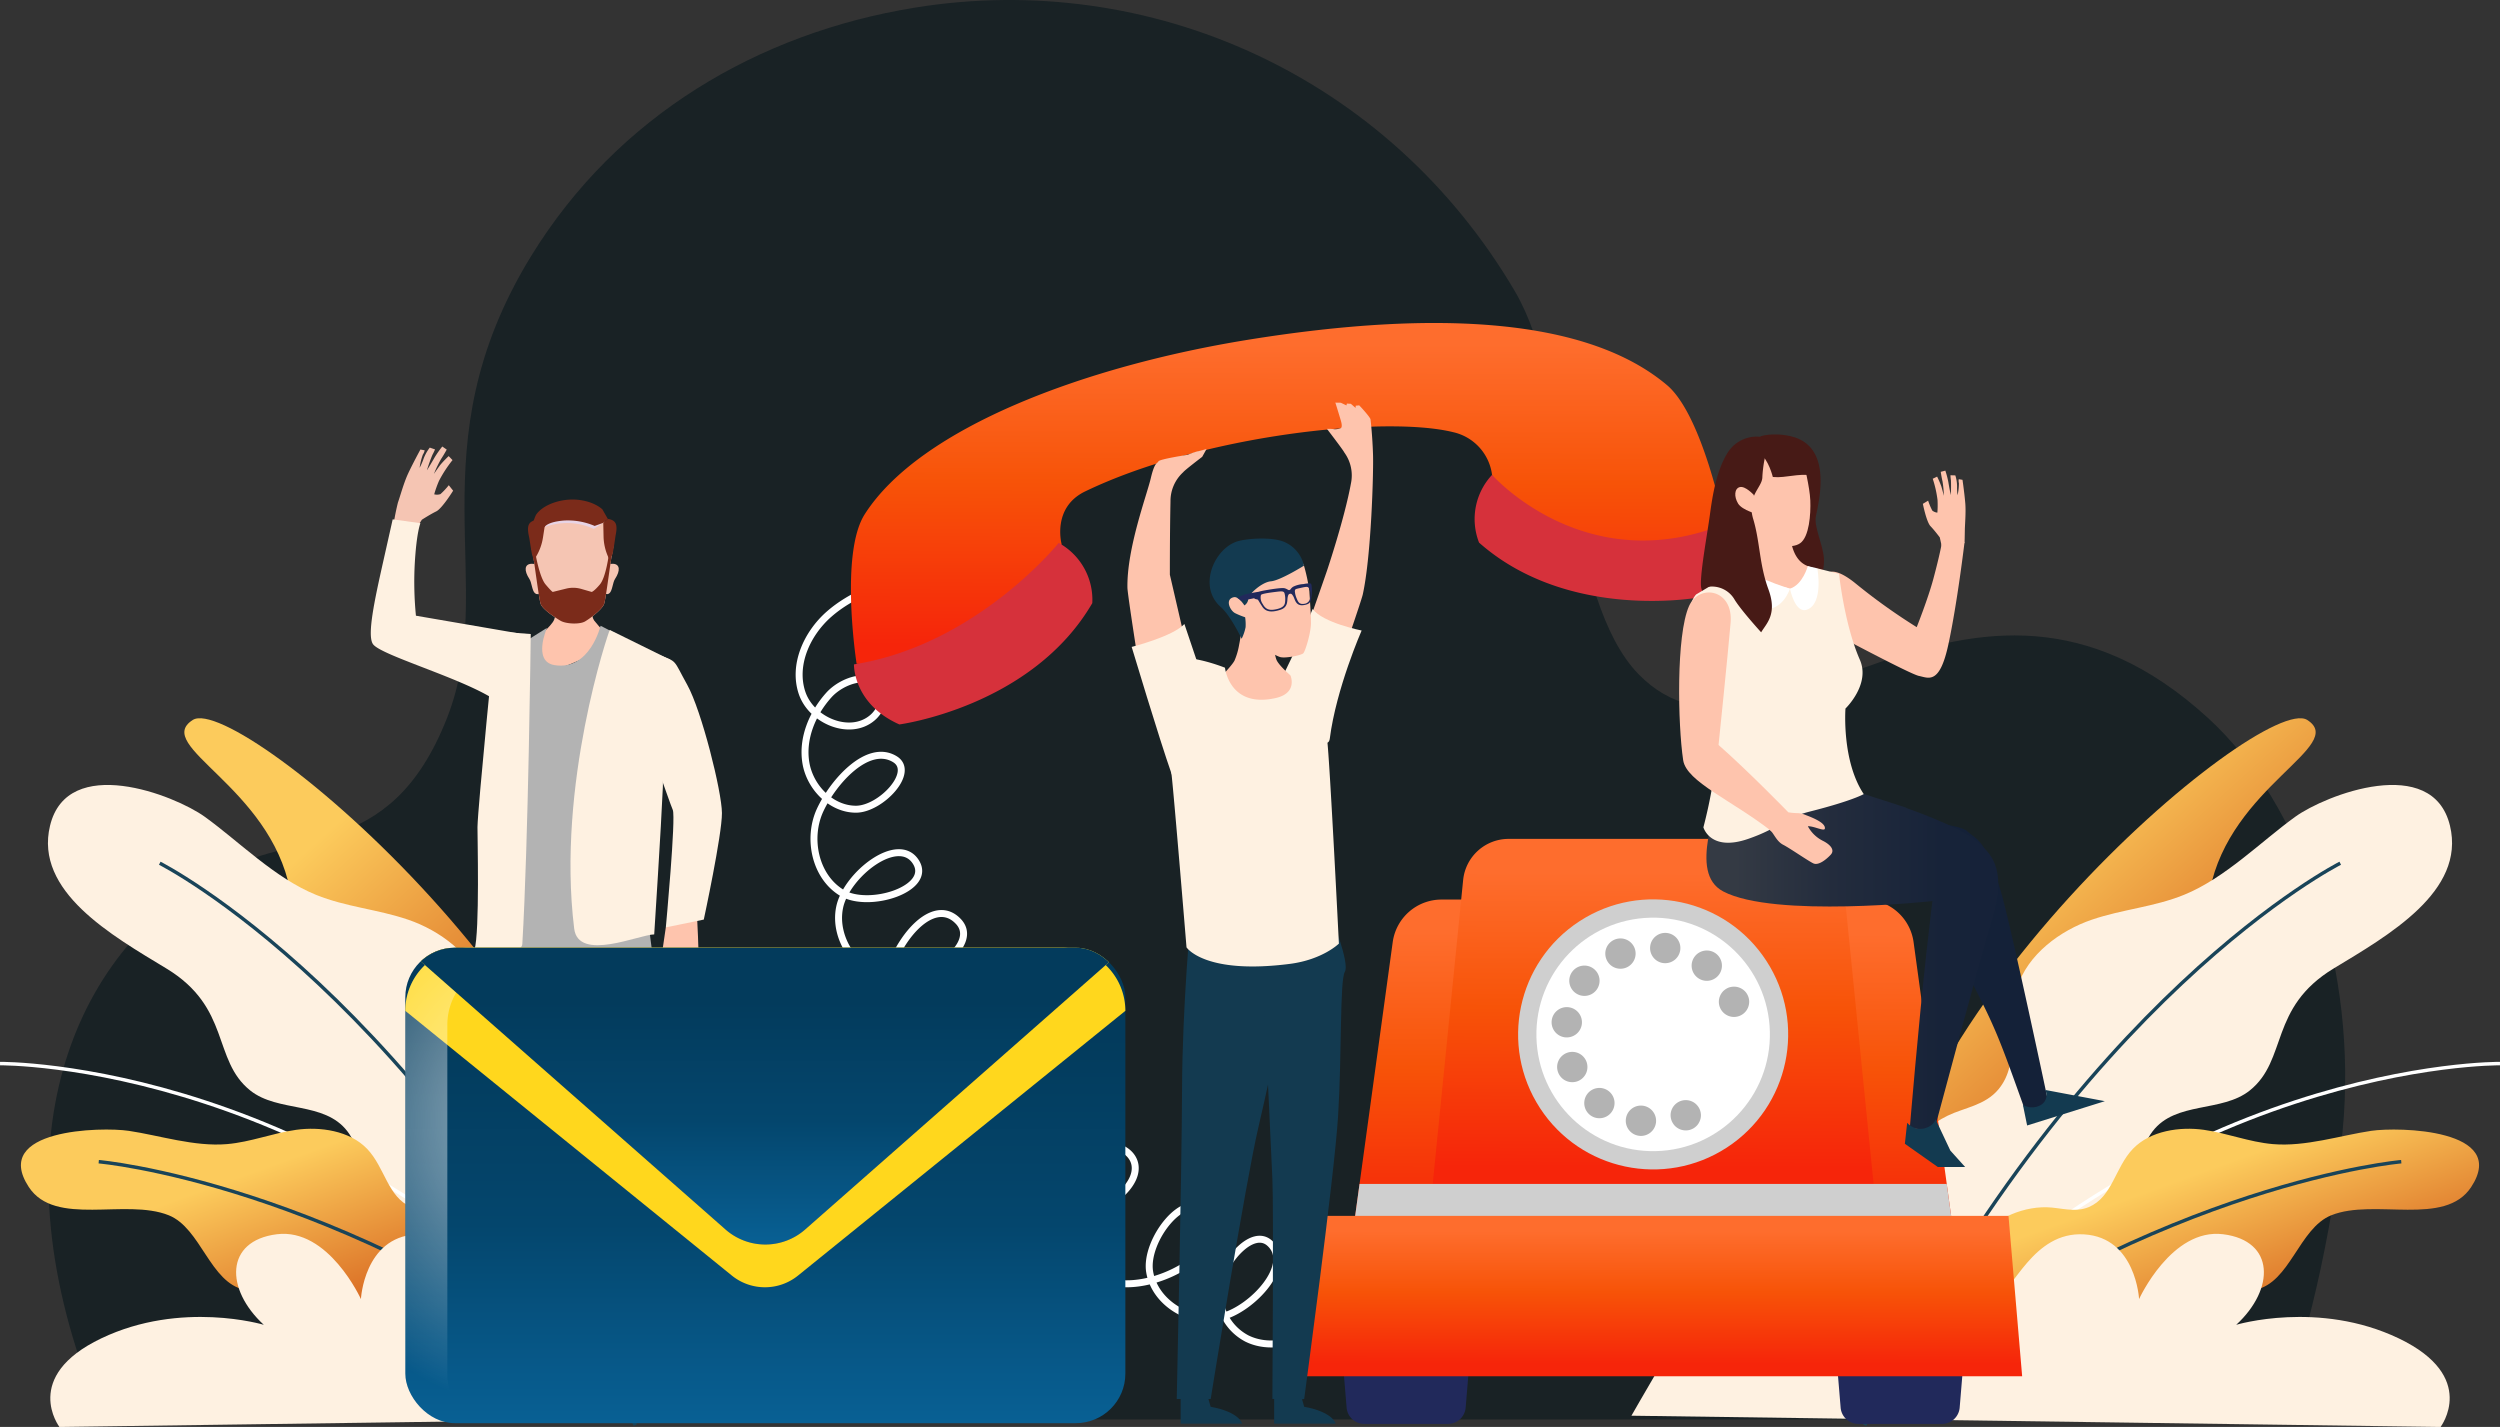 <svg xmlns="http://www.w3.org/2000/svg" xmlns:xlink="http://www.w3.org/1999/xlink" width="717.891" height="409.757" viewBox="0 0 717.891 409.757">
  <rect x="0" y="0" width="717.891" height="409.757" fill="#333333" stroke="none"/>
  <defs>
    <linearGradient id="linear-gradient" x1="0.821" y1="0.715" x2="0.434" y2="0.179" gradientUnits="objectBoundingBox">
      <stop offset="0" stop-color="#cd490f"/>
      <stop offset="1" stop-color="#fccb5c"/>
    </linearGradient>
    <linearGradient id="linear-gradient-5" x1="0.549" y1="0.096" x2="0.545" y2="0.923" gradientUnits="objectBoundingBox">
      <stop offset="0" stop-color="#fe6d2d"/>
      <stop offset="0.459" stop-color="#f75308"/>
      <stop offset="1" stop-color="#f6250a"/>
    </linearGradient>
    <clipPath id="clip-path">
      <rect id="Rectangle_198" data-name="Rectangle 198" width="206.767" height="136.523" rx="14.222" fill="none"/>
    </clipPath>
    <linearGradient id="linear-gradient-9" x1="0.5" y1="0.181" x2="0.5" y2="1" gradientUnits="objectBoundingBox">
      <stop offset="0" stop-color="#033b5c"/>
      <stop offset="0.489" stop-color="#04466d"/>
      <stop offset="1" stop-color="#086094"/>
    </linearGradient>
    <radialGradient id="radial-gradient" cx="0.109" cy="0.359" r="0.627" gradientTransform="translate(0.159) scale(0.683 1)" gradientUnits="objectBoundingBox">
      <stop offset="0" stop-color="#fff"/>
      <stop offset="1" stop-color="#fff" stop-opacity="0"/>
    </radialGradient>
    <linearGradient id="linear-gradient-10" x1="0.5" x2="0.5" y2="1" gradientUnits="objectBoundingBox">
      <stop offset="0" stop-color="#ffd71d"/>
      <stop offset="1" stop-color="#feb200"/>
    </linearGradient>
    <linearGradient id="linear-gradient-12" x1="-0.692" y1="0.5" x2="0.308" y2="0.5" gradientUnits="objectBoundingBox">
      <stop offset="0" stop-color="#343a44"/>
      <stop offset="0.301" stop-color="#232c3d"/>
      <stop offset="0.639" stop-color="#172339"/>
      <stop offset="1" stop-color="#142138"/>
    </linearGradient>
    <linearGradient id="linear-gradient-13" x1="0.15" y1="0.5" x2="1.15" y2="0.5" xlink:href="#linear-gradient-12"/>
  </defs>
  <g id="Group_38186" data-name="Group 38186" transform="translate(-99.548 -58.644)">
    <g id="Group_38185" data-name="Group 38185" transform="translate(70.247 58.644)">
      <path id="Path_5417" data-name="Path 5417" d="M147.726,312.027c-39.2,24.65-59.73,80.2-28,154.226H744.044c10.594-26.82,16.938-62.054,18.929-83.025,4.344-45.755-11.212-93.28-38.628-118.371-69.38-63.5-127.065,24.7-163.537-12.584C539.755,230.75,541.75,170.341,525.276,142.3,488.914,80.4,420.45,49.885,352.952,60.838c-44.918,7.29-85.431,31.063-110.145,71.279-33.851,55.083-9.211,94.545-24.152,132.615C202,307.175,173.913,295.559,147.726,312.027Z" transform="translate(-60.954 -58.644)" fill="#192225"/>
      <g id="Group_38157" data-name="Group 38157" transform="translate(135.779 128.216)">
        <g id="Group_38151" data-name="Group 38151" transform="translate(0)">
          <path id="Path_5418" data-name="Path 5418" d="M182.014,187.345c-.088.355,5.7-3.241,5.7-3.241l2.446-3.794s2.394-1.545,4.107-2.379,4.868-5.961,4.868-5.961l-1.247-1.566a21.422,21.422,0,0,1-2.39,2.552,3.062,3.062,0,0,1-1.8.059,32.215,32.215,0,0,1,1.381-3.869,36.053,36.053,0,0,1,3.882-5.955l-1.1-1.15a31.512,31.512,0,0,0-2.39,2.5c-.633.837-1.849,2.6-1.849,2.6a34.648,34.648,0,0,1,2.045-4.25c.782-1.155,1.631-2.72,1.631-2.72l-1.27-.882a28.66,28.66,0,0,0-2.25,3.205c-.766,1.372-2.18,3.649-2.18,3.649a45.169,45.169,0,0,1,1.609-4.5,16.057,16.057,0,0,0,.731-1.522l-1.506-.515a12.094,12.094,0,0,0-1.78,3.18,16.856,16.856,0,0,1-1.147,2.628,18.084,18.084,0,0,1,.943-3.814,3.312,3.312,0,0,0,.515-1.22l-1.22-.231s-2.345,4.317-3.575,6.994-2.194,6.293-2.889,8.252a75.663,75.663,0,0,0-1.6,8.625Z" transform="translate(-175.494 -159.287)" fill="#f5c5b3"/>
          <path id="Path_5419" data-name="Path 5419" d="M219.463,208.486l-29.677-5.111a98.929,98.929,0,0,1-.322-15.209c.524-8.883,1.612-11.356,1.612-11.356l-7.964-1.1s-1.572,6.994-2.7,12.021c-2.5,11.147-4.786,21.589-2.878,23.916,2.772,3.377,27.468,10.252,35.918,16.59C218.538,232.048,218.241,219.837,219.463,208.486Z" transform="translate(-176.826 -154.788)" fill="#fef1e1"/>
        </g>
        <path id="Path_5420" data-name="Path 5420" d="M243.647,269.62l-1.5,10.265,3.1,7.035,2.266-3.063.522-5.735,3.349.5,1.644-2.063-.143-4.3-.551-11.7Z" transform="translate(-158.931 -131.539)" fill="#fec4ad"/>
        <path id="Path_5421" data-name="Path 5421" d="M243.8,206.359c-2.287-.845-9.748-.293-9.748-.293s-.7,7.967,2.326,14.121,10.545,28.57,11.5,30.675-1.992,33.739-1.992,33.739l10.9-2.235s5.254-24.4,5.213-30.6-5.842-29.413-9.966-36.813S249.351,208.409,243.8,206.359Z" transform="translate(-161.167 -146.519)" fill="#fef1e1"/>
        <path id="Path_5422" data-name="Path 5422" d="M231.455,188.346s-2.4,10.519-.522,12.965c1.1,1.435,5.761,6.543,5.761,6.543s-15.443,8.153-19.982,8.153-2.949-9.106-2.949-9.106,4.951-3.914,5.688-5.891,1.149-7.7,1.149-7.7Z" transform="translate(-166.781 -151.326)" fill="#fec4ad"/>
        <g id="Group_38155" data-name="Group 38155" transform="translate(44.469 15.227)">
          <g id="Group_38152" data-name="Group 38152" transform="translate(21.707 18.45)">
            <path id="Path_5423" data-name="Path 5423" d="M229.075,189.456s-.176-3.831,3.033-3.733c2.049.062,2.208,1.94.612,4.363-.673,1.019-.74,3.326-1.575,4.068-1.014.9-1.863-.489-2.171-1.124C228.464,191.982,229.075,189.456,229.075,189.456Z" transform="translate(-228.771 -185.722)" fill="#f5c5b3"/>
          </g>
          <g id="Group_38153" data-name="Group 38153" transform="translate(0 18.45)">
            <path id="Path_5424" data-name="Path 5424" d="M216.453,189.456s.177-3.831-3.033-3.733c-2.049.062-2.208,1.94-.612,4.363.673,1.019.74,3.326,1.575,4.068,1.014.9,1.863-.489,2.171-1.124C217.065,191.982,216.453,189.456,216.453,189.456Z" transform="translate(-211.732 -185.722)" fill="#f5c5b3"/>
          </g>
          <path id="Path_5425" data-name="Path 5425" d="M236.662,183.343a36.406,36.406,0,0,1-.648,3.9c-.076.445-.159.953-.243,1.543-.664,4.6-1.5,10.85-1.868,11.783-.6,1.547-3.884,4.053-5.444,4.969s-5.483.73-7.043-.187-5.088-3.235-5.688-4.781c-.368-.95-1.24-7.383-1.907-12.058-.076-.533-.15-.992-.222-1.4a35.214,35.214,0,0,1-.633-3.766c-.238-3.884,4.134-9.534,11.849-9.534C233.941,173.809,236.9,179.459,236.662,183.343Z" transform="translate(-211.397 -170.535)" fill="#f5c5b3"/>
          <path id="Path_5426" data-name="Path 5426" d="M216,178.149a18.452,18.452,0,0,1,14.131.517l2.722-1.734a22.33,22.33,0,0,0-9.672-2.035C217.476,174.94,216,178.149,216,178.149Z" transform="translate(-210.563 -170.237)" fill="#e8d4e5" style="mix-blend-mode: multiply;isolation: isolate"/>
          <g id="Group_38154" data-name="Group 38154" transform="translate(2.203 15.634)">
            <path id="Path_5427" data-name="Path 5427" d="M235.875,184.582c-.075.445-.159.953-.243,1.543-.664,4.6-1.5,10.85-1.868,11.783-.6,1.547-3.884,4.052-5.444,4.969s-5.483.73-7.043-.187-5.09-3.235-5.688-4.781c-.368-.95-1.24-7.383-1.908-12.058-.076-.533-.149-.992-.22-1.4l.629-.94s1.136,6.667,2.877,8.737,2.07,2.164,2.07,2.164l3.56-.879c.1-.025.19-.048.284-.071a8.361,8.361,0,0,1,4.152.033c.075.018.149.038.225.061l.259.076,2.7.78s.628-.1,2.368-2.164,2.579-8.737,2.579-8.737Z" transform="translate(-213.461 -183.511)" fill="#7b2b1a"/>
          </g>
          <path id="Path_5428" data-name="Path 5428" d="M232.763,180.367c-.025.127-.652,4.669-.908,5.388-.395,1.1-.7,1.9-.7,1.9l-.468-1.015a15.113,15.113,0,0,1-1.38-6l-.083-3.895,1.3-1.145C233.077,175.977,233.351,177.456,232.763,180.367Z" transform="translate(-206.939 -170.045)" fill="#7b2b1a"/>
          <path id="Path_5429" data-name="Path 5429" d="M217.178,176.888l0,.018-.622,4.007a15.137,15.137,0,0,1-1.863,5.273l-.054.092-.707,1.219s-.208-.708-.5-1.715c-.214-.741-.741-4.539-.869-5.076-.041-.168-.076-.33-.107-.488-.544-2.85-.013-4.044,2.515-4.423Z" transform="translate(-211.586 -169.991)" fill="#7b2b1a"/>
          <path id="Path_5430" data-name="Path 5430" d="M234.887,176.79l-1.3,1.145-2.468.887a19.586,19.586,0,0,0-8.694-1.562c-4.946.381-5.621,1.8-5.692,1.892l0,.005-.511-.111-2.429-.531-.5-.11a15.394,15.394,0,0,1,.968-2.748c1.947-2.933,7.239-4.83,12.047-4.342.163.015.324.033.483.056,4.492.591,6.552,2.708,6.552,2.708Z" transform="translate(-211.303 -171.239)" fill="#7b2b1a"/>
        </g>
        <path id="Path_5431" data-name="Path 5431" d="M243.675,371.488v9.633H225.163s.7-3.487,9.475-5.1l1.292-4.537Z" transform="translate(-163.583 -101.15)" fill="#133a50"/>
        <path id="Path_5432" data-name="Path 5432" d="M221.574,371.488v9.633H203.062s.7-3.487,9.475-5.1l1.291-4.537Z" transform="translate(-169.638 -101.15)" fill="#133a50"/>
        <path id="Path_5433" data-name="Path 5433" d="M244.583,258.934s2.591,31.028,2.682,56.329,1.6,89.267,1.6,89.267H238.645s-10.534-61.435-14.365-77.7-13.787-67.589-13.787-67.589Z" transform="translate(-167.603 -131.987)" fill="#133a50"/>
        <path id="Path_5434" data-name="Path 5434" d="M225.053,292.227s-1.915,38.552-2.3,46.142,0,66.1,0,66.1-9.574.257-9.574,0-9.027-62.3-10.2-81.008-.484-40.877-2.037-43.464,4.191-20.962,4.191-20.962l13.553,3.614Z" transform="translate(-170.291 -131.96)" fill="#133a50"/>
        <path id="Path_5435" data-name="Path 5435" d="M220.1,200.3s-4.247,9.629,2.143,10.692c10.156,1.691,13.249-11.3,13.249-11.3l11.2,5.766s-.205,69.71,4.2,90.991c2.554,12.356-39.971,6.467-46.209-4.5-5.4-9.492,10.2-88.373,10.2-88.373Z" transform="translate(-169.507 -148.218)" fill="#b3b3b3"/>
        <path id="Path_5436" data-name="Path 5436" d="M233.114,200.635c-.308.427-15.326,44.39-10.217,85.764,1.191,9.649,18.783,1.666,22.98,1.666,0,0,2-30.88,2.484-42.363s-4.985-15.258-4.5-20.878,6.6-15.637,6.6-15.637Z" transform="translate(-164.494 -147.959)" fill="#fef1e1"/>
        <g id="Group_38156" data-name="Group 38156" transform="translate(29.774 53.095)">
          <path id="Path_5437" data-name="Path 5437" d="M213.934,290.69c1.717-28.764,2.421-88.972,2.421-88.972l-10.148-.754s-5.077,50.5-5.151,56.239c-.031,2.282.683,30.013-.859,35.2C203.62,292.921,213.728,294.155,213.934,290.69Z" transform="translate(-200.197 -200.964)" fill="#fef1e1"/>
        </g>
      </g>
      <path id="Path_5438" data-name="Path 5438" d="M304.423,188.343c-7.967,2.733-16.158,5.591-22.484,11.152s-10.4,14.556-7.738,22.547,13.77,12.642,20.19,7.19c2.307-1.958,3.731-5.321,2.493-8.082-2.45-5.459-10.982-2.9-14.982,1.552-4.744,5.278-7.761,12.5-6.586,19.5S282.6,255.486,289.7,255.48s17.21-10.713,11.135-14.382c-7.714-4.659-17.629,6.436-21.423,14.611s-1.424,19.243,6.33,23.836,25.948-1.215,21.182-8.864c-5.037-8.085-19.921,3.572-21.9,12.89S290.34,303.1,299.8,304.248s25.837-9.62,19.292-16.54c-9.459-10-25.227,15.462-20.675,28.453s23.361,18.159,33.913,9.322c1.976-1.656,3.759-4.022,3.393-6.575-.61-4.251-6.43-5.449-10.5-4.087-10.629,3.551-15.429,18.424-8.882,27.518s22.177,9.26,28.915.307c1.313-1.744,2.334-3.935,1.856-6.067-.666-2.975-4.191-4.655-7.188-4.092s-5.417,2.821-7.124,5.348c-6.063,8.981-4.017,22.475,4.437,29.254s22.07,5.848,29.52-2.022c1.942-2.051,3.548-4.794,3.033-7.571-.594-3.212-4.021-5.363-7.286-5.286s-6.259,1.949-8.523,4.3c-9.515,9.881-5.449,29,7.264,34.159s37.927-9.04,29-19.456c-5.961-6.957-17.722,8.09-16.218,17.127s11.9,15.2,20.759,12.867,20.529-15.037,13.684-21.124c-4.844-4.309-12.681,4.8-14.177,11.108a14.888,14.888,0,0,0,7.678,16.292c6.263,3.08,13.931,1.226,19.954-2.3s11.02-8.559,16.82-12.44a52.623,52.623,0,0,1,40.193-7.532" transform="translate(-14.596 -23.111)" fill="none" stroke="#fff" stroke-miterlimit="10" stroke-width="2"/>
      <g id="Group_38162" data-name="Group 38162" transform="translate(497.776 206.25)">
        <path id="Path_5439" data-name="Path 5439" d="M639.937,221.031C627.033,212.794,512,309.765,516.22,386.377c0,0,22.393-30.24,41.911-44.979s21.423-30.166,21.385-45.445,29.152-8.969,32.44-25.916C617.774,240.047,651.55,228.444,639.937,221.031Z" transform="translate(-445.869 -220.539)" fill="url(#linear-gradient)"/>
        <g id="Group_38159" data-name="Group 38159" transform="translate(66.979 19.157)">
          <g id="Group_38158" data-name="Group 38158" transform="translate(2.257)">
            <path id="Path_5440" data-name="Path 5440" d="M647.71,288.288c-18.583,11.257-13.113,26.26-24.07,35.025-7.967,6.375-21.265,3.038-27.894,11.718-7.471,9.783,1.024,23.245,1.652,35.034.868,16.284-13.656,28.494-28.416,33.44-17.138,5.743-39.319,3.947-48.7-13.094-11.073-20.113-2.784-50.438,16.643-59.886,4.719-2.294,10.712-2.917,14.567-7.562,6.507-7.841,2.33-19.12,5.344-29.092,2.937-9.719,12.547-16.557,21.4-19.586s17.871-3.644,26.523-7.157c11.782-4.785,22.1-15.3,31.909-22.393,8.751-6.327,39.473-18.2,44.469,2.548C685.692,266.184,663.32,278.833,647.71,288.288Z" transform="translate(-515.32 -235.577)" fill="#fef1e1"/>
          </g>
          <path id="Path_5441" data-name="Path 5441" d="M650.111,253.219s-75.958,38.172-136.562,161.342" transform="translate(-513.549 -230.743)" fill="none" stroke="#194459" stroke-miterlimit="10" stroke-width="1"/>
        </g>
        <path id="Path_5442" data-name="Path 5442" d="M695.206,298.379s-97.668-1.093-178.824,92" transform="translate(-445.794 -199.214)" fill="none" stroke="#fff" stroke-miterlimit="10" stroke-width="1"/>
        <g id="Group_38161" data-name="Group 38161" transform="translate(74.332 117.877)">
          <g id="Group_38160" data-name="Group 38160" transform="translate(15.067)">
            <path id="Path_5443" data-name="Path 5443" d="M642.727,337.906c-9.308,3.724-11.833,19.417-21.856,21.409-7.291,1.449-15.072-5.008-22.2-1.657-8.03,3.775-6.616,15.1-9.9,22.786-4.533,10.625-18.006,13.64-29.357,11.966-13.179-1.943-27.341-10.319-28.221-24.2-1.038-16.385,13.981-32.937,29.843-32.6,3.851.082,8.026,1.642,12.042-.051,6.781-2.856,7.548-11.382,12.679-16.731,5-5.214,13.526-6.422,20.354-5.456s13.007,3.515,19.854,4.106c9.323.805,19.473-2.507,28.21-3.81,7.8-1.163,39.636-.549,28.723,16.125C675.345,341.335,655.132,332.941,642.727,337.906Z" transform="translate(-531.148 -313.066)" fill="url(#linear-gradient)"/>
          </g>
          <path id="Path_5444" data-name="Path 5444" d="M666.051,320.494s-67.844,5.775-146.73,64.222" transform="translate(-519.321 -311.031)" fill="none" stroke="#194459" stroke-miterlimit="10" stroke-width="1"/>
        </g>
        <path id="Path_5445" data-name="Path 5445" d="M460.974,388.98s15.438-27.029,17.955-29.815c15.88-17.578,36.946-17.772,58.392-13.333,6.206,1.285,22.633,9.915,28.594,8.723,4.644-.93,10.216-18.576,25.077-17.647s15.755,18.576,15.755,18.576,9.32-20.5,24.181-18.611,14.861,15.734,3.715,26c0,0,23.684-7.1,46.671,3.9s12.007,25.44,12.007,25.44Z" transform="translate(-460.974 -188.701)" fill="#fef1e1"/>
      </g>
      <g id="Group_38167" data-name="Group 38167" transform="translate(29.307 206.25)">
        <path id="Path_5446" data-name="Path 5446" d="M137.212,221.031c12.9-8.236,127.932,88.735,123.717,165.346,0,0-22.394-30.24-41.911-44.979s-21.423-30.166-21.385-45.445-29.152-8.969-32.44-25.916C159.375,240.047,125.6,228.444,137.212,221.031Z" transform="translate(-81.868 -220.539)" fill="url(#linear-gradient)"/>
        <g id="Group_38164" data-name="Group 38164" transform="translate(13.758 19.157)">
          <g id="Group_38163" data-name="Group 38163">
            <path id="Path_5447" data-name="Path 5447" d="M138.079,288.288c18.583,11.257,13.113,26.26,24.07,35.025,7.967,6.375,21.265,3.038,27.894,11.718,7.471,9.783-1.024,23.245-1.652,35.034-.868,16.284,13.656,28.494,28.416,33.44,17.137,5.743,39.319,3.947,48.7-13.094,11.073-20.113,2.784-50.438-16.643-59.886-4.719-2.294-10.712-2.917-14.567-7.562-6.507-7.841-2.33-19.12-5.344-29.092-2.936-9.719-12.547-16.557-21.4-19.586s-17.871-3.644-26.523-7.157c-11.782-4.785-22.1-15.3-31.909-22.393-8.751-6.327-39.473-18.2-44.469,2.548C100.1,266.184,122.469,278.833,138.079,288.288Z" transform="translate(-104.05 -235.577)" fill="#fef1e1"/>
          </g>
          <path id="Path_5448" data-name="Path 5448" d="M129.257,253.219s75.958,38.172,136.562,161.342" transform="translate(-97.144 -230.743)" fill="none" stroke="#194459" stroke-miterlimit="10" stroke-width="1"/>
        </g>
        <path id="Path_5449" data-name="Path 5449" d="M93.251,298.379s97.668-1.093,178.824,92" transform="translate(-93.251 -199.214)" fill="none" stroke="#fff" stroke-miterlimit="10" stroke-width="1"/>
        <g id="Group_38166" data-name="Group 38166" transform="translate(6.004 117.877)">
          <g id="Group_38165" data-name="Group 38165">
            <path id="Path_5450" data-name="Path 5450" d="M140.392,337.906c9.308,3.724,11.833,19.417,21.856,21.409,7.291,1.449,15.072-5.008,22.2-1.657,8.03,3.775,6.616,15.1,9.9,22.786,4.534,10.625,18.008,13.64,29.359,11.966,13.179-1.943,27.341-10.319,28.221-24.2,1.038-16.385-13.981-32.937-29.843-32.6-3.851.082-8.026,1.642-12.042-.051-6.783-2.856-7.548-11.382-12.679-16.731-5-5.214-13.526-6.422-20.354-5.456S164,316.885,157.15,317.476c-9.323.805-19.473-2.507-28.21-3.81-7.8-1.163-39.636-.549-28.723,16.125C107.775,341.335,127.988,332.941,140.392,337.906Z" transform="translate(-97.964 -313.066)" fill="url(#linear-gradient)"/>
          </g>
          <path id="Path_5451" data-name="Path 5451" d="M115.5,320.494s67.844,5.775,146.73,64.222" transform="translate(-93.158 -311.031)" fill="none" stroke="#194459" stroke-miterlimit="10" stroke-width="1"/>
        </g>
        <path id="Path_5452" data-name="Path 5452" d="M339.557,388.98s-15.439-27.029-17.957-29.815c-15.879-17.578-36.945-17.772-58.391-13.333-6.206,1.285-22.633,9.915-28.594,8.723-4.644-.93-10.216-18.576-25.077-17.647s-15.755,18.576-15.755,18.576-9.322-20.5-24.181-18.611-14.861,15.734-3.715,26c0,0-23.684-7.1-46.671,3.9s-12.007,25.44-12.007,25.44Z" transform="translate(-90.145 -188.701)" fill="#fef1e1"/>
      </g>
      <g id="Group_38174" data-name="Group 38174" transform="translate(398.05 240.891)">
        <g id="Group_38168" data-name="Group 38168" transform="translate(16.367 144.349)">
          <path id="Path_5453" data-name="Path 5453" d="M426.22,384.681H402.195a5.1,5.1,0,0,1-5.079-4.675l-1.573-18.968h37.331L431.3,380.005A5.1,5.1,0,0,1,426.22,384.681Z" transform="translate(-395.542 -361.037)" fill="#21295b"/>
          <path id="Path_5454" data-name="Path 5454" d="M537.572,384.681H513.548a5.1,5.1,0,0,1-5.079-4.675l-1.575-18.968h37.331l-1.573,18.968A5.1,5.1,0,0,1,537.572,384.681Z" transform="translate(-365.035 -361.037)" fill="#21295b"/>
        </g>
        <path id="Path_5455" data-name="Path 5455" d="M571.709,363.446H397.5l12.318-89.812a14.152,14.152,0,0,1,14.02-12.228H545.371a14.149,14.149,0,0,1,14.019,12.228Z" transform="translate(-378.64 -243.984)" fill="url(#linear-gradient-5)"/>
        <path id="Path_5456" data-name="Path 5456" d="M543.142,349.771H415.951l9.035-90.227a13.121,13.121,0,0,1,13.056-11.813h83.009a13.121,13.121,0,0,1,13.054,11.813Z" transform="translate(-373.584 -247.731)" fill="url(#linear-gradient-5)"/>
        <path id="Path_5457" data-name="Path 5457" d="M400.292,325.5l-2.8,20.389H571.709l-2.8-20.389Z" transform="translate(-378.64 -226.425)" fill="#cfcfcf" style="mix-blend-mode: multiply;isolation: isolate"/>
        <path id="Path_5458" data-name="Path 5458" d="M594.62,378.753H382.695l3.923-46.042H590.7Z" transform="translate(-382.695 -224.449)" fill="url(#linear-gradient-5)"/>
        <g id="Group_38173" data-name="Group 38173" transform="translate(52.314 2.497)">
          <circle id="Ellipse_89" data-name="Ellipse 89" cx="38.773" cy="38.773" r="38.773" transform="translate(0 42.309) rotate(-33.065)" fill="#cfcfcf" style="mix-blend-mode: multiply;isolation: isolate"/>
          <circle id="Ellipse_90" data-name="Ellipse 90" cx="33.525" cy="33.525" r="33.525" transform="translate(19.348 20.916) rotate(-1.34)" fill="#fff"/>
          <g id="Group_38172" data-name="Group 38172" transform="translate(24.489 24.494)">
            <g id="Group_38169" data-name="Group 38169" transform="translate(34.165 48.025)">
              <path id="Path_5459" data-name="Path 5459" d="M474.164,315.316a4.379,4.379,0,0,1-3.084-1.269,3.532,3.532,0,0,1-.535-.671,4.293,4.293,0,0,1-.41-.747,6.094,6.094,0,0,1-.248-.808,5.032,5.032,0,0,1-.087-.859,4.366,4.366,0,0,1,5.209-4.265,4.675,4.675,0,0,1,.809.25,4.868,4.868,0,0,1,.759.4,4.546,4.546,0,0,1,.657.548,4.376,4.376,0,0,1,1.282,3.07,5.034,5.034,0,0,1-.088.859,5.913,5.913,0,0,1-.247.808,5.429,5.429,0,0,1-.4.747,4.116,4.116,0,0,1-.548.671,4.547,4.547,0,0,1-.657.535,3.42,3.42,0,0,1-.759.4,3.854,3.854,0,0,1-.809.25A4.051,4.051,0,0,1,474.164,315.316Z" transform="translate(-469.799 -306.616)" fill="#b3b3b3"/>
            </g>
            <g id="Group_38170" data-name="Group 38170">
              <path id="Path_5460" data-name="Path 5460" d="M468.018,327.173h0a4.352,4.352,0,0,1-3.693-4.924h0a4.353,4.353,0,0,1,4.924-3.693h0a4.367,4.367,0,0,1,3.695,4.925h0a4.359,4.359,0,0,1-4.316,3.742h0A3.374,3.374,0,0,1,468.018,327.173Zm-13.989-5.943h0a4.366,4.366,0,0,1-.747-6.119h0a4.351,4.351,0,0,1,6.106-.745h0a4.351,4.351,0,0,1,.747,6.1h0a4.327,4.327,0,0,1-3.433,1.679h0A4.33,4.33,0,0,1,454.029,321.23Zm-9.14-12.163a4.337,4.337,0,0,1,2.4-5.658h0a4.356,4.356,0,0,1,5.67,2.4h0a4.373,4.373,0,0,1-2.413,5.67h0a4.4,4.4,0,0,1-1.629.311h0A4.32,4.32,0,0,1,444.889,309.067ZM446.73,298.9a4.36,4.36,0,0,1-3.706-4.924h0a4.355,4.355,0,0,1,4.924-3.693h0a4.355,4.355,0,0,1,3.706,4.911h0a4.359,4.359,0,0,1-4.315,3.743h0A4.887,4.887,0,0,1,446.73,298.9Zm3-12.809a4.352,4.352,0,0,1-.759-6.1h0a4.343,4.343,0,0,1,6.106-.759h0a4.342,4.342,0,0,1,.758,6.106h0a4.324,4.324,0,0,1-3.432,1.679h0A4.331,4.331,0,0,1,449.727,286.087Zm35.141-4.328a4.342,4.342,0,0,1-.759-6.1h0a4.354,4.354,0,0,1,6.106-.771h0a4.367,4.367,0,0,1,.759,6.118h0a4.367,4.367,0,0,1-3.433,1.679h0A4.378,4.378,0,0,1,484.868,281.76Zm-26.151-5.272a4.337,4.337,0,0,1,2.4-5.658h0a4.355,4.355,0,0,1,5.672,2.4h0a4.361,4.361,0,0,1-2.413,5.67h0a4.359,4.359,0,0,1-1.628.311h0A4.337,4.337,0,0,1,458.717,276.488Zm16.278,1.094a4.352,4.352,0,0,1-3.693-4.924h0a4.34,4.34,0,0,1,4.912-3.694h0a4.341,4.341,0,0,1,3.7,4.912h0a4.356,4.356,0,0,1-4.3,3.743h0A5.081,5.081,0,0,1,474.995,277.582Z" transform="translate(-442.981 -268.918)" fill="#b3b3b3"/>
            </g>
            <g id="Group_38171" data-name="Group 38171" transform="translate(48.03 15.444)">
              <path id="Path_5461" data-name="Path 5461" d="M485.034,289.742a4.747,4.747,0,0,1-.845-.087,4.481,4.481,0,0,1-.822-.248,5.226,5.226,0,0,1-.745-.4,4.745,4.745,0,0,1-.671-.547,4.369,4.369,0,0,1-1.269-3.072,4.091,4.091,0,0,1,.087-.859,3.79,3.79,0,0,1,.25-.808,4.292,4.292,0,0,1,.4-.758,4.485,4.485,0,0,1,.535-.66,5.042,5.042,0,0,1,1.417-.945,4.453,4.453,0,0,1,.822-.236,4.377,4.377,0,0,1,3.916,1.181,3.86,3.86,0,0,1,.547.66,4.394,4.394,0,0,1,.4.758,3.864,3.864,0,0,1,.25.808,4.09,4.09,0,0,1,.085.859,4.372,4.372,0,0,1-4.352,4.352Z" transform="translate(-480.682 -281.041)" fill="#b3b3b3"/>
            </g>
          </g>
        </g>
      </g>
      <g id="Group_38175" data-name="Group 38175" transform="translate(273.651 92.751)">
        <path id="Path_5462" data-name="Path 5462" d="M426.9,185.13a18.6,18.6,0,0,1,3.734-19.448s31.528,20.428,66.768,14.665c0,0,3.864,10.627-6.969,20.47C490.434,200.817,452.713,207.969,426.9,185.13Z" transform="translate(-246.532 -122.07)" fill="#d6313b"/>
        <path id="Path_5463" data-name="Path 5463" d="M519.387,149.287c-22.687-19.131-65.664-21.821-120.064-13.062-46.776,7.53-94.418,25.2-110.32,50.155-7.243,11.366-2.324,42.934-2.324,42.934,43.091,2.692,58.874-34.354,58.874-34.354s-2.882-10.512,6.772-15.156c33.781-16.256,86.155-21.809,105.638-17.009a14.433,14.433,0,0,1,11.187,12.266s26.615,30.22,66.682,14.139C535.833,189.2,529.69,157.976,519.387,149.287Z" transform="translate(-285.048 -131.449)" fill="url(#linear-gradient-5)"/>
        <path id="Path_5464" data-name="Path 5464" d="M354.171,198.312a18.6,18.6,0,0,0-9.65-17.293S321,210.31,285.731,215.9c0,0-.334,11.3,13.042,17.247C298.773,233.146,336.831,228.1,354.171,198.312Z" transform="translate(-284.861 -117.868)" fill="#d6313b"/>
      </g>
      <g id="Group_38177" data-name="Group 38177" transform="translate(145.688 272.149)">
        <g id="Group_38176" data-name="Group 38176" clip-path="url(#clip-path)">
          <rect id="Rectangle_197" data-name="Rectangle 197" width="206.767" height="136.523" rx="14.222" fill="url(#linear-gradient-9)"/>
          <path id="Path_5465" data-name="Path 5465" d="M391.371,290.385a18.12,18.12,0,0,0-18.12-18.118H202.722A18.119,18.119,0,0,0,184.6,290.385l93.759,76.009a15.109,15.109,0,0,0,19.017.01Z" transform="translate(-184.604 -272.267)" fill="#ffd71d" style="mix-blend-mode: multiply;isolation: isolate"/>
          <path id="Path_5466" data-name="Path 5466" d="M196.672,394.7V294.415A18.118,18.118,0,0,1,214.791,276.3H384.514a17.947,17.947,0,0,0-11.263-4.03H202.722A18.118,18.118,0,0,0,184.6,290.385V390.671a18.118,18.118,0,0,0,18.118,18.118h.805A18.008,18.008,0,0,1,196.672,394.7Z" transform="translate(-184.604 -272.267)" opacity="0.7" fill="url(#radial-gradient)" style="mix-blend-mode: overlay;isolation: isolate"/>
          <path id="Path_5467" data-name="Path 5467" d="M276.561,353.181,184.6,272.267H391.371l-91.957,80.914A17.3,17.3,0,0,1,276.561,353.181Z" transform="translate(-184.604 -272.267)" fill="url(#linear-gradient-10)"/>
          <path id="Path_5468" data-name="Path 5468" d="M276.561,353.181,184.6,272.267H391.371l-91.957,80.914A17.3,17.3,0,0,1,276.561,353.181Z" transform="translate(-184.604 -272.267)" fill="url(#linear-gradient-9)"/>
        </g>
      </g>
      <g id="Group_38180" data-name="Group 38180" transform="translate(353.044 115.62)">
        <g id="Group_38178" data-name="Group 38178" transform="translate(43.497)">
          <path id="Path_5469" data-name="Path 5469" d="M397.681,223.341s5.885-16.982,6.3-18.851c2.438-11.035,3.1-34.959,2.948-40.047s-.627-9.553-.726-10.239-3.258-4.083-3.269-4.035a6.9,6.9,0,0,1-.981.1l-.037.638-1.364-1.175-1.136-.064-.121.533-1.622-.778-1.563-.028s1.009,3.23,1.584,5.193-.026,2.126-.026,2.126a4.28,4.28,0,0,1-1.752.325,12.2,12.2,0,0,0-2.221-.1s4.752,6.181,4.97,6.755a11.188,11.188,0,0,1,1.912,8.942c-1.814,9.95-6.769,24.725-6.769,24.725.148-.347-6.394,18.329-6.394,18.329Z" transform="translate(-379.893 -149.4)" fill="#fec4ad"/>
          <path id="Path_5470" data-name="Path 5470" d="M396.136,233.078c1.822-14.293,9.136-30.983,9.136-30.983s-11.177-2.213-14.065-6.188c0,0-3.851,9.407-6.068,14.085-2.451,5.179-5.89,10.816-1.568,13.891C387.742,226.852,395.5,238.056,396.136,233.078Z" transform="translate(-381.51 -136.658)" fill="#fef1e1"/>
        </g>
        <path id="Path_5471" data-name="Path 5471" d="M359.364,372.337v9.188h17.659s-.664-3.325-9.038-4.86l-1.232-4.328Z" transform="translate(-344.081 -88.322)" fill="#133a50"/>
        <path id="Path_5472" data-name="Path 5472" d="M380.446,372.337v9.188h17.66s-.664-3.325-9.039-4.86l-1.231-4.328Z" transform="translate(-338.305 -88.322)" fill="#133a50"/>
        <path id="Path_5473" data-name="Path 5473" d="M362.571,264.971s-2.471,25.676-2.558,49.811-1.524,89.074-1.524,89.074h9.747s10.049-62.524,13.7-78.04,13.151-60.554,13.151-60.554Z" transform="translate(-344.321 -117.737)" fill="#133a50"/>
        <path id="Path_5474" data-name="Path 5474" d="M375.285,198.129s-.631,4.912-1.148,7.413a20.011,20.011,0,0,1-1.33,4.58c-.845,1.693-6.03,6.848-6.03,6.848s16.16,8.532,20.911,8.532,3.086-9.529,3.086-9.529-5.181-4.095-5.952-6.163-1.2-8.06-1.2-8.06Z" transform="translate(-342.05 -136.05)" fill="#fec4ad"/>
        <path id="Path_5475" data-name="Path 5475" d="M378.33,292.91s1.826,40.694,2.191,47.936,0,63.05,0,63.05,9.133.247,9.133,0,8.611-63.353,9.727-81.194.462-38.994,1.944-41.46-4-16.076-4-16.076l-12.927-.473Z" transform="translate(-338.885 -117.813)" fill="#133a50"/>
        <path id="Path_5476" data-name="Path 5476" d="M372.951,209.74s-13.643-5.476-15.9-.981c-1.7,3.4-.238,25.227.52,31.328.66,5.306,4.333,49.949,4.333,49.949s5.1,7.9,29.641,4.756c9.464-1.214,14.117-5.826,14.117-5.826s-2.654-53.269-3.384-58.613a115.309,115.309,0,0,0-3.256-13.685l-7.306-4.811s2.329,5.143-4.263,6.608C374.166,221.417,372.951,209.74,372.951,209.74Z" transform="translate(-344.932 -133.623)" fill="#fef1e1"/>
        <path id="Path_5477" data-name="Path 5477" d="M387.439,183.55c1.547.62,4.251,2.015,4.553,3.306a51.285,51.285,0,0,1,1.542,7.3c.143,2.268.467,6.556.465,9.229s-1.618,8.08-2.227,8.652-5.1,1.5-6.616,1.068-10.424-5.04-10.982-10.68c0,0-1.58.831-4.482-3.875-.758-1.227,1.855-10.345,2.205-11.969.852-3.949,10.592-.838,12.777-1.461A4.742,4.742,0,0,0,387.439,183.55Z" transform="translate(-341.289 -140.044)" fill="#fec4ad"/>
        <path id="Path_5478" data-name="Path 5478" d="M392.994,187.819s-6.823,4.272-9.485,4.492-6.571,3.878-6.5,5.013a2.465,2.465,0,0,1-1.122,1.913s-1.657-2.64-3.014-2.364c-2.689.544-1.11,3.86.35,4.589a22.546,22.546,0,0,0,2.878,1.178,13.919,13.919,0,0,1,.127,2.843,13.049,13.049,0,0,1-1.138,3.331s-3.149-6.631-5.974-9.105c-6.713-5.883-1.854-16.815,4.761-18.869,2.67-.829,10-1.38,13.574.22A9.725,9.725,0,0,1,392.994,187.819Z" transform="translate(-342.291 -141.007)" fill="#133a50"/>
        <path id="Path_5479" data-name="Path 5479" d="M376.976,194.4c.1.268.8.316.927.373.279.122.158.164,1.386,2.045.907,1.386,2.426,1.835,5.264.885,2.167-.725,1.865-2.587,2.018-3.475s.341-1.037.687-1.1.534.022.98.8.654,2.8,2.917,2.46c1.561-.234,1.972-.665,2.184-1.9a12.854,12.854,0,0,0,.178-2.99c-.061-.818-.079-1.316-.494-1.359a7.6,7.6,0,0,0-1.859.2,7.5,7.5,0,0,0-3.055.795c-.733.53-.652.855-1.037.927s-.461-.262-1.33-.512-4.469.382-5.819.619-3.205.744-3.168,1.255A3.822,3.822,0,0,0,376.976,194.4Zm11.671-2.012c.069-.662.12-.59,1.79-.971s1.845-.308,2.181-.042a3.558,3.558,0,0,1,.414,2.694A1.846,1.846,0,0,1,391.421,196c-1.47.259-1.813-.47-2.229-1.489A6.34,6.34,0,0,1,388.647,192.385Zm-9.729,1.087c.225-.364,2.487-.673,4.186-.882s2.266-.28,2.557.318a6.3,6.3,0,0,1,.213,2.185c-.043,1.1-.259,2.063-2.908,2.54-1.87.338-2.776-.182-3.547-1.58A3.1,3.1,0,0,1,378.918,193.471Zm-5.672,1.688,3.73-.763,1.26-1.841s-1.432.2-3.8.73a7.259,7.259,0,0,0-2.246,1.059A3.664,3.664,0,0,1,373.246,195.159Z" transform="translate(-340.567 -138.241)" fill="#21295b"/>
        <g id="Group_38179" data-name="Group 38179" transform="translate(0 13.304)">
          <path id="Path_5480" data-name="Path 5480" d="M350.631,222.041s-3.228-20.449-3.259-22.362c-.185-11.3,5.543-26.482,6.71-31.437s1.943-4.171,2.177-4.822,8.441-1.907,8.441-1.907a21.884,21.884,0,0,1,2.721-.972c.516-.051,2.682-.7,2.682-.7l-1.26,2.264s-5.116,3.892-5.445,4.409a11.186,11.186,0,0,0-3.659,8.381c-.21,10.11-.178,21.064-.178,21.064-.075-.369,4.841,20.939,4.841,20.939Z" transform="translate(-347.368 -159.843)" fill="#fec4ad"/>
          <path id="Path_5481" data-name="Path 5481" d="M359.743,242.2c-3.473-9.855-11.416-36.322-11.416-36.322s11.811-2.973,15.142-6.584c0,0,3.985,11.834,5.641,16.74,1.832,5.428,4.59,11.429-.06,13.979C364.561,232.472,361.411,246.929,359.743,242.2Z" transform="translate(-347.105 -149.036)" fill="#fef1e1"/>
        </g>
      </g>
      <g id="Group_38184" data-name="Group 38184" transform="translate(511.473 124.755)">
        <g id="Group_38181" data-name="Group 38181" transform="translate(7.839 87.929)">
          <path id="Path_5482" data-name="Path 5482" d="M544.262,246.932c3.066,2.854,5.235,1.9,9.839,17.66,2.942,10.071,13.671,60.859,13.671,60.859l-6.409,2.781c-8.667-24.277-8.655-24.253-18.782-43.957a87.623,87.623,0,0,1-6.964-18.971L516.9,264.18c-11.7-4.809-7.692-21.892-7.692-21.892S541.194,244.078,544.262,246.932Z" transform="translate(-469.479 -221.015)" fill="url(#linear-gradient-12)"/>
          <path id="Path_5483" data-name="Path 5483" d="M481.749,236.407l16.89-10.817,16.34,12.693,20.352,6.574-.11.062c8.185,2.84,17.532,6.983,20.4,9.652,3.066,2.854,9.11,6.9,4.236,22.585-3.114,10.018-16.688,60.77-16.688,60.77l-6.879-1.224s2.443-29.407,4.892-51.406c1.186-10.664,1.589-13.639,1.589-13.639s-45.441,4.954-60.082-2.777C472.444,263.465,481.749,244.607,481.749,236.407Z" transform="translate(-477.879 -225.59)" fill="url(#linear-gradient-13)"/>
          <path id="Path_5484" data-name="Path 5484" d="M531.4,310.881s-.2,1.847-3.16,2.68a5.036,5.036,0,0,1-4.974-1.612l-.656,6.035,9.452,6.663h7.852l-4.247-4.714Z" transform="translate(-465.625 -202.223)" fill="#133a50"/>
          <path id="Path_5485" data-name="Path 5485" d="M555.614,304.318a3.244,3.244,0,0,1-1.172,4.282,5.034,5.034,0,0,1-5.228-.02l1.213,5.947,22.32-6.981Z" transform="translate(-458.336 -204.021)" fill="#133a50"/>
        </g>
        <g id="Group_38183" data-name="Group 38183">
          <path id="Path_5486" data-name="Path 5486" d="M536.1,192.21c-.036.321-3.719-4.426-3.719-4.426l-.857-3.886s-1.5-2.01-2.665-3.224-2.194-6.418-2.194-6.418l1.511-.911a18.879,18.879,0,0,0,1.192,2.841,2.7,2.7,0,0,0,1.465.6,28.33,28.33,0,0,0,.046-3.621,31.693,31.693,0,0,0-1.381-6.11l1.26-.614a27.725,27.725,0,0,1,1.208,2.8c.266.887.731,2.712.731,2.712a30.566,30.566,0,0,0-.386-4.139c-.293-1.195-.513-2.748-.513-2.748l1.32-.339a25.3,25.3,0,0,1,.876,3.339c.211,1.368.682,3.683.682,3.683a40.034,40.034,0,0,0,.051-4.212,13.743,13.743,0,0,1-.138-1.482l1.4.036a10.676,10.676,0,0,1,.5,3.173,14.782,14.782,0,0,0,.141,2.522,15.935,15.935,0,0,0,.391-3.44,2.927,2.927,0,0,1-.052-1.167l1.08.183s.613,4.287.809,6.876-.118,5.873-.143,7.7-.07,3.261-.07,3.261Z" transform="translate(-456.675 -154.335)" fill="#fec4ad"/>
          <path id="Path_5487" data-name="Path 5487" d="M513.946,192.825a170.041,170.041,0,0,0,17.42,12.444s3.241-8.128,4.785-13.886c1.845-6.876,2.386-10.044,2.386-10.044l6.571-.538s-2.082,17.585-4.668,29.513c-2.514,11.6-5.673,9.523-8.452,8.955s-28.932-14.621-28.932-14.621l2.8-14.934S507.717,187.71,513.946,192.825Z" transform="translate(-463.142 -149.931)" fill="#fec4ad"/>
          <path id="Path_5488" data-name="Path 5488" d="M489.911,157.234c1.4-.8,8.152-1.353,12.382,1.252,8.09,4.981,4.207,18.629,3.7,21.772s2.4,8.807,2.348,12.561-.943,5.114-3.745,8.748a6.959,6.959,0,0,0-1.045,2.9,26.788,26.788,0,0,1-3.765-11.092c-.662-6.458-2.034-4.952-5.264-12.044s-3.372-17.772-3.372-17.772Z" transform="translate(-466.744 -156.57)" fill="#471a16"/>
          <path id="Path_5489" data-name="Path 5489" d="M500.277,161.727l-6.728-4.627a9.837,9.837,0,0,0-9.085,4.344c-3.336,5.112-4.5,12.515-5.25,18.078s-2.71,16.018-2.576,20.166,5.174,4.714,5.174,4.714l16.9-7.313a50.167,50.167,0,0,1-.157-18.359A91.1,91.1,0,0,0,500.277,161.727Z" transform="translate(-470.382 -156.436)" fill="#471a16"/>
          <path id="Path_5490" data-name="Path 5490" d="M503.384,162.428c.352,2.1,1.981,8.282,2.144,12.245s-.31,10.492-2.934,12.3-7.555.363-11.162-1.13-4.479-4.023-5.184-6.349-.456-8.5.368-12.931,3.635-6.209,6.891-6.821S503.384,162.428,503.384,162.428Z" transform="translate(-467.86 -155.723)" fill="#fec4ad"/>
          <path id="Path_5491" data-name="Path 5491" d="M489.839,173.409s.922,9.85-1.149,14.486c-1.429,3.2-7.221,4.556-7.221,4.556a32.658,32.658,0,0,0,5.594,17.414c5.812,8.553,23.986,11.718,23.986,11.718a79.3,79.3,0,0,0,5.426-15.142c1.875-8-3.2-14.186-3.2-14.186s-4.914-1.608-7.272-2.5c-5.727-2.157-5.056-11.259-5.056-11.259Z" transform="translate(-469.057 -151.957)" fill="#fec4ad"/>
          <path id="Path_5492" data-name="Path 5492" d="M502.927,192.586s-11.75-2.985-15.28-5.277L476,194.234s-6.845,6.533,4.836,23.7c0,0,4.433,15.637-2.763,43.186,0,0,1.945,7.1,12.859,3.317,9.394-3.251,9.606-5.793,17.836-7.881,12.151-3.082,15.348-4.977,15.348-4.977-6.383-9.59-5.248-24.57-5.248-24.57s7.236-6.927,4.134-14c-4.477-10.219-5.977-24.678-5.977-24.678l-6.236-1.581a47,47,0,0,1-4.982,5.306A2.669,2.669,0,0,1,502.927,192.586Z" transform="translate(-471.102 -148.303)" fill="#fef1e1"/>
          <path id="Path_5493" data-name="Path 5493" d="M501.827,186.243s-1.431,5.324-5.12,6.481c0,0,1.443,7.293,4.9,6.026,4.849-1.778,2.959-11.866,2.959-11.866Z" transform="translate(-464.882 -148.44)" fill="#fff"/>
          <path id="Path_5494" data-name="Path 5494" d="M483.61,186.838s2.3,11.14,8.457,12.042,8.229-5.868,8.229-5.868-13.047-3.827-14.322-7.818Z" transform="translate(-468.47 -148.728)" fill="#fff"/>
          <path id="Path_5495" data-name="Path 5495" d="M496.025,159.672c-1.135.074-1.972,5.442-2.087,8.438s-4.6,5.358-2.621,11.949,1.712,12.952,4.365,20.173-.651,9.867-2.084,12.354c0,0-5.679-6.221-7.6-9.338a7.5,7.5,0,0,0-8.119-3.638s8.669-16.838,8.376-21.379-1.094-11.473,2.52-15.618S496.025,159.672,496.025,159.672Z" transform="translate(-470.04 -155.765)" fill="#471a16"/>
          <path id="Path_5496" data-name="Path 5496" d="M489.683,170.682s-2.41-2.64-4-2.237-1.692,2.789-.48,4.744,5.7,3.058,5.7,3.058Z" transform="translate(-468.259 -153.328)" fill="#fec4ad"/>
          <path id="Path_5497" data-name="Path 5497" d="M493.776,168.294c2.186.2,3.428-.12,6.841-.5,4.371-.48,6.213.641,6.213.641l-1.652-7.267s-5.1-2.836-8.716-2.81c-4.6.031-8.626,1.791-6.347,3.278C492.527,163.215,493.776,168.294,493.776,168.294Z" transform="translate(-466.868 -156.079)" fill="#471a16"/>
          <g id="Group_38182" data-name="Group 38182" transform="translate(0 45.374)">
            <path id="Path_5498" data-name="Path 5498" d="M486.51,200.887c-.781,9.118-3.463,35.1-3.463,35.1,8.3,7.259,20.041,19.329,20.041,19.329s-3.343,6.592-4.772,5.473c-11.431-8.936-24.5-14.225-25.431-20.446-1.533-10.217-2.06-35.926,1.7-44.288C477.488,189.61,487.337,191.215,486.51,200.887Z" transform="translate(-471.726 -192.186)" fill="#fec4ad"/>
            <path id="Path_5499" data-name="Path 5499" d="M502.559,242.708c3.474,1.3,5.66,2.584,5.453,3.879-.143.893-3.107-.739-4.882-.682a9.851,9.851,0,0,0,4.222,4.143c2.294,1.13,3.579,2.7,2.35,4.026s-3.493,3.186-4.971,2.506-6.723-4.343-8.7-5.357-2.765-3.5-3.781-4.179,1.861-5.9,1.861-5.9c.547.152,3.41.763,3.41.763a18.222,18.222,0,0,0,2.84.237A6.931,6.931,0,0,1,502.559,242.708Z" transform="translate(-466.162 -178.774)" fill="#fec4ad"/>
          </g>
        </g>
      </g>
    </g>
  </g>
</svg>
